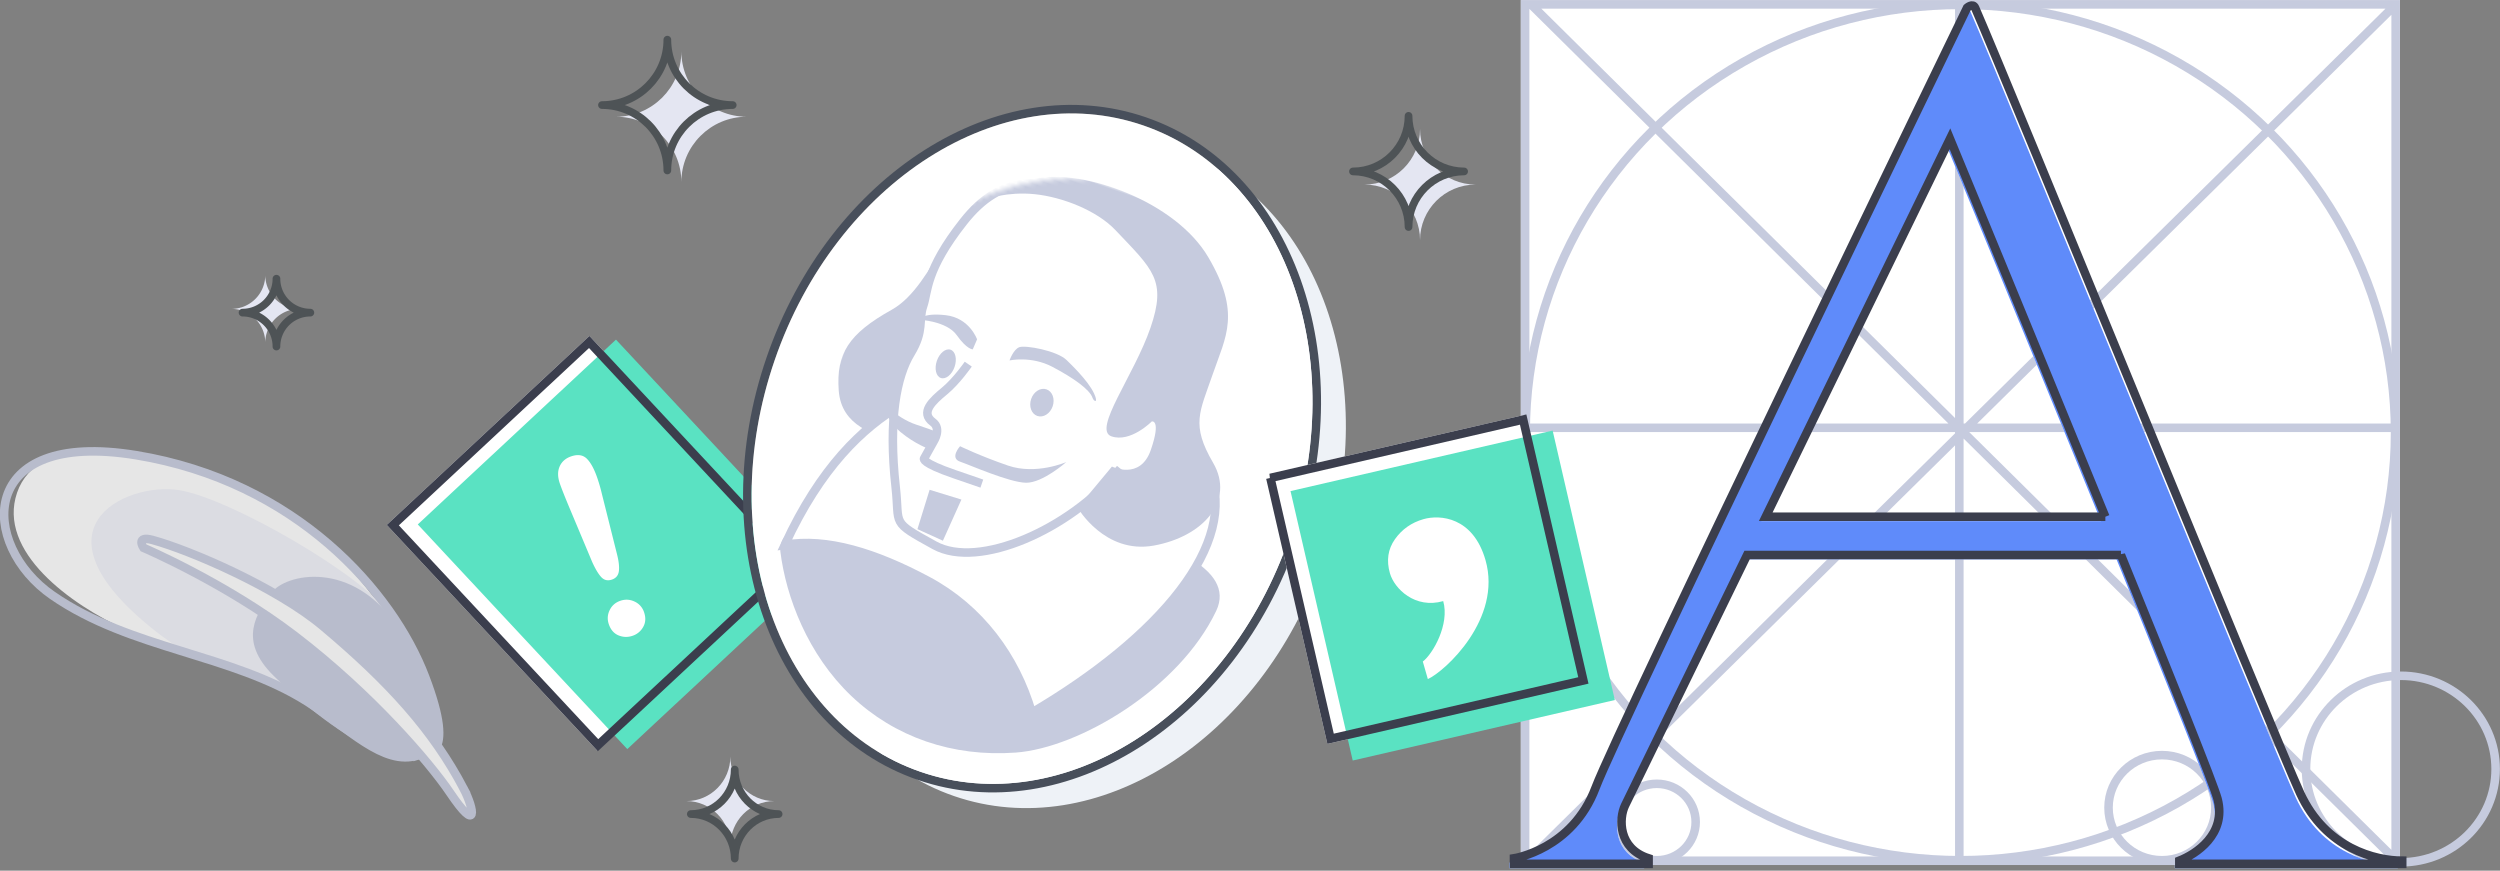 <svg width="491" height="171" viewBox="0 0 491 171" xmlns="http://www.w3.org/2000/svg" xmlns:xlink="http://www.w3.org/1999/xlink"><rect x="0" y="0" width="491" height="171" fill="#808080" stroke="none"/><title>Handbook Illustration</title><defs><path id="a" d="M.471.017h172.656V169.89H.471z"/><path d="M119.7 108.87H46.28l-23.961 49.157c-1.264 2.591-1.39 8.501 4.614 10.42v1.08H.493v-1.08s11.435-1.722 16.011-13.827C21.081 142.514 89.488 1.383 89.488 1.383s1.135-.972 1.56 0c6.684 15.268 58.846 143.393 63.856 154.28 5.01 10.889 14.849 13.246 20.037 13.246v.619h-43.776v-.619c3.218-1.255 9.313-5.159 7.52-12.11-.71-2.751-9.105-23.669-18.985-47.93zm-3.061-7.51c-14.395-35.263-30.516-74.235-30.516-74.235L49.939 101.36h66.7z" id="b"/><ellipse id="c" cx="53.875" cy="67.962" rx="53.454" ry="67.137"/><ellipse id="d" cx="46.128" cy="65.597" rx="53.454" ry="67.137"/><ellipse id="e" cx="46.128" cy="65.597" rx="53.454" ry="67.137"/></defs><g fill="none" fill-rule="evenodd"><g transform="translate(298.22)"><ellipse stroke="#2E3542" stroke-width="1.361" fill="#E9EEF4" cx="86.799" cy="84.954" rx="85.374" ry="83.998"/><use fill="#FFF" xlink:href="#a"/><path stroke="#C6CBDE" stroke-width="1.68" d="M1.311.857h170.976V169.05H1.311zM86.59.956v168.596M1.49 84.018h171.561M2.354.763l170.7 168.915M172.477.716L1.352 169.57"/><ellipse stroke="#C6CBDE" stroke-width="1.68" cx="27.18" cy="161.444" rx="7.631" ry="7.508"/><ellipse stroke="#C6CBDE" stroke-width="1.68" cx="126.386" cy="158.628" rx="10.493" ry="10.324"/><ellipse stroke="#C6CBDE" stroke-width="1.68" cx="173.303" cy="151.041" rx="18.619" ry="18.319"/><ellipse stroke="#C6CBDE" stroke-width="1.68" cx="86.799" cy="84.954" rx="85.374" ry="83.998"/></g><g transform="translate(295.983 .984)"><use fill="#FFF" xlink:href="#b"/><use fill="#5F8BFA" xlink:href="#b"/></g><path d="M416.552 109h-73.42l-23.962 49.157c-1.264 2.591-1.39 8.502 4.615 10.42v1.081h-26.44v-1.081s11.434-1.721 16.01-13.827C317.933 142.644 386.34 1.513 386.34 1.513s1.135-.972 1.56 0c6.683 15.269 58.846 143.393 63.856 154.281 5.01 10.888 14.848 13.245 20.037 13.245v.62h-43.776v-.62c3.217-1.254 9.312-5.159 7.519-12.11-.71-2.75-9.105-23.669-18.984-47.93zm-3.062-7.509c-14.394-35.264-30.516-74.236-30.516-74.236l-36.183 74.236h66.7z" stroke="#3B3E4D" stroke-width="1.68"/><path fill="#FFF" d="M75.959 103.096l39.807-37.12 41.347 44.338-39.807 37.121z"/><path d="M82.05 102.998l38.925-36.297 41.147 44.125-38.924 36.297-41.147-44.125zm29.71-3.452l4.555 10.847c.632 1.39 1.23 2.38 1.792 2.973.563.592 1.256.746 2.08.463.81-.279 1.264-.842 1.365-1.689.101-.847-.029-1.968-.39-3.364l-2.949-11.763a32.44 32.44 0 0 0-.909-3.16c-.595-1.73-1.273-2.979-2.032-3.746-.76-.766-1.795-.924-3.108-.472-1.084.374-1.834 1.034-2.25 1.98-.417.947-.405 2.062.037 3.344.324.943.928 2.471 1.81 4.587zm12.485 25.32a3.695 3.695 0 0 0 2.087-1.75c.476-.85.528-1.813.158-2.887a3.47 3.47 0 0 0-1.855-2.079c-.91-.434-1.845-.485-2.806-.154-.962.331-1.66.945-2.094 1.841-.434.897-.487 1.82-.16 2.773.376 1.09 1.015 1.818 1.919 2.186.903.367 1.82.39 2.751.07z" fill="#5AE2C2"/><path d="M77.146 103.138l40.302 43.218 38.579-35.975-40.302-43.218-38.579 35.975z" stroke="#3B3E4D" stroke-width="1.68"/><g transform="rotate(19 57.127 544.66)"><use fill="#EEF2F7" xlink:href="#c"/><ellipse stroke="#484F5B" stroke-width="1.68" cx="46.128" cy="65.597" rx="54.294" ry="67.977"/><mask id="f" fill="#fff"><use xlink:href="#e"/></mask><use fill="#FFF" xlink:href="#e"/><g transform="translate(4.716 11.867)" mask="url(#f)"><path d="M15.793 17.157c-4.594-5.995-2.727 12.402-9.29 19.713-6.564 7.312-7.53 11.78-4.72 18.397 2.811 6.616 9.676 5.86 14.01 5.86s3.225-12.477 3.225-12.477 1.369-25.499-3.225-31.493zM25.221 69.852S-2.729 80.786 1.243 88.913c3.972 8.127 11.704 17.397 22.403 22.294 10.7 4.897 22.771 4.887 34.181 0C69.237 106.32 84.1 88.913 85.983 72.07c2.07-18.517-60.762-2.218-60.762-2.218z" fill="#C6CBDE"/><path d="M1.655 87.395c7.287-4.017 17.29-4.31 28.768-2.472C41.9 86.76 51.59 93.376 58.25 102.754c19.082-22.313 27.63-44.708 17.498-56.16-10.132-11.452-37.366-14.938-45.325-7.015C22.463 47.5 5.065 54.022 1.655 87.395z" stroke="#C6CBDE" stroke-width="1.68" fill="#FFF"/><path d="M39.165 2.656c-13.435 0-20.963 1.792-24.994 13.312-4.03 11.52-2.104 15.233-2.104 18.224 0 2.99 1.838 4.493.714 9.61-1.124 5.115 0 13.64 5.784 25.836 3.248 6.849 1.094 6.576 10.92 8.276 9.826 1.7 24.007-11.651 29.29-25.342 5.438 2 7.877 2.963 7.877-2.2 0-5.164.867-20.665-2.439-31.048C60.908 8.941 52.6 2.656 39.165 2.656z" stroke="#C6CBDE" stroke-width="1.68" fill="#FFF"/><ellipse fill="#C6CBDE" cx="40.301" cy="44.557" rx="2.233" ry="2.763"/><ellipse fill="#C6CBDE" cx="19.958" cy="43.502" rx="1.839" ry="2.936"/><path d="M24.161 42.113s-1.082 3.886-2.7 6.522c-1.619 2.637-3.185 5.57-.156 6.518 2.066.646 1.374 3.482 1.374 3.482l-.687 3.854s-.312.943 6.645.943h5.684" stroke="#C6CBDE" stroke-width="1.68"/><path d="M10.226 54.318s3.782 2.416 8.18 2.357c4.398-.06 4.505.105 4.505.105l-.583 3.6s-2.917-.005-6.41-1.327c-3.494-1.323-5.692-4.735-5.692-4.735zm14.79 13.6l6.532-.22-.806 8.827-5.468-.52-.258-8.087zM27.89 57.88s4.272.53 10.13.53c5.857 0 10.608-4.383 10.608-4.383s-3.055 5.407-6.156 6.419c-3.102 1.011-11.386.3-13.6.3-2.214 0-.982-2.866-.982-2.866zM12.24 37.003s5.151-1.532 7.939.474c2.788 2.005 3.871 1.61 3.871 1.61l.165-2.14s-2.76-3.502-7.362-2.484c-4.602 1.02-4.613 2.54-4.613 2.54zM31.589 38.787s3.706-2.263 8.339-1.555c4.632.71 8.419 1.82 9.47 3.203.468.614 1.553.707 0-.917-1.937-2.029-6.383-4.035-7.203-4.434-2.392-1.161-8.66-.181-9.633.616-.973.798-.973 3.087-.973 3.087z" fill="#C6CBDE"/><path d="M53.661 61.789s7.998 6.94 16.543 2.164c8.544-4.775 12.304-13.514 5.72-19.187-6.584-5.674-5.72-8.524-5.72-16.416 0-7.892 1.397-13.123-8.295-21.43-9.692-8.308-28.816-8.428-36.924-3.648-8.109 4.78-8.014 7.062-8.014 7.062s3.31-2.777 8.656-4.027c5.278-1.235 12.561-.96 17.292 1.505 9.522 4.96 12.757 5.996 12.757 15.918 0 9.921-4.287 22.636-.307 22.636s6.54-5.35 6.54-5.35 1.64-1.038 1.64 5.35c0 6.387-6.158 5.582-6.158 5.582l-3.73 9.84z" fill="#C6CBDE"/></g></g><g><path fill="#FFF" d="M248.49 93.235l50.786-11.725 12.207 52.871-50.786 11.725z"/><path d="M253.457 96.45l51.48-11.885 12.217 52.919-51.48 11.885-12.217-52.919zm25.982 33.477l.989 3.446c3.384-1.533 14.632-11.835 11.325-23.365-2.44-8.51-8.96-8.97-12.18-8.048-2.362.677-4.23 1.99-5.608 3.94-1.377 1.949-1.705 4.18-.984 6.693.865 3.016 4.926 7.051 10.465 5.463 1.303 4.545-2.036 10.373-4.007 11.87z" fill="#5AE2C2" style="mix-blend-mode:multiply"/><path d="M249.498 93.864l11.828 51.234 49.65-11.462-11.829-51.234-49.649 11.462z" stroke="#3B3E4D" stroke-width="1.68"/></g><g><path d="M52.098 67.327c0-3.678-2.98-6.66-6.657-6.66a6.658 6.658 0 0 0 6.657-6.66c0 3.68 2.98 6.66 6.656 6.66a6.658 6.658 0 0 0-6.656 6.66" fill="#E4E6F2"/><path d="M54.294 68.06c0-3.679-2.98-6.66-6.656-6.66a6.658 6.658 0 0 0 6.656-6.66c0 3.679 2.98 6.66 6.657 6.66a6.658 6.658 0 0 0-6.657 6.66z" stroke="#4E5356" stroke-width="1.512" stroke-linecap="round" stroke-linejoin="round"/><path d="M143.44 166.076c0-4.828-3.86-8.743-8.622-8.743 4.762 0 8.623-3.913 8.623-8.742 0 4.829 3.86 8.742 8.622 8.742-4.762 0-8.622 3.915-8.622 8.743" fill="#E4E6F2"/><path d="M135.678 159.882c4.761 0 8.622-3.913 8.622-8.742 0 4.829 3.86 8.742 8.622 8.742-4.761 0-8.622 3.915-8.622 8.743 0-4.828-3.86-8.743-8.622-8.743z" stroke="#4E5356" stroke-width="1.512" stroke-linecap="round" stroke-linejoin="round"/><g><path d="M133.82 35.773c0-7.094-5.75-12.846-12.84-12.846 7.09 0 12.84-5.75 12.84-12.845 0 7.095 5.748 12.845 12.839 12.845-7.09 0-12.84 5.752-12.84 12.846" fill="#E4E6F2"/><path d="M131.066 33.48c0-7.094-5.75-12.845-12.84-12.845 7.09 0 12.84-5.75 12.84-12.846 0 7.095 5.748 12.846 12.84 12.846-7.092 0-12.84 5.751-12.84 12.845z" stroke="#4E5356" stroke-width="1.512" stroke-linecap="round" stroke-linejoin="round"/></g><g><path d="M267.98 36.25c6.028 0 10.915-4.889 10.915-10.92 0 6.031 4.886 10.92 10.913 10.92-6.027 0-10.913 4.888-10.913 10.918 0-6.03-4.887-10.919-10.914-10.919z" fill="#E4E6F2"/><path d="M276.638 44.589c0-6.03-4.887-10.919-10.914-10.919 6.027 0 10.914-4.887 10.914-10.918 0 6.03 4.887 10.918 10.914 10.918-6.027 0-10.914 4.89-10.914 10.919z" stroke="#4E5356" stroke-width="1.512" stroke-linecap="round" stroke-linejoin="round"/></g></g><g opacity=".8"><path d="M77.025 148.423c-3.25 1.052-12.9-8.808-24.978-15.58-8.025-4.5-16.37-4.188-27.257-9.127-10.887-4.94-25.387-15.391-21.437-26.956 3.95-11.564 24.002-11.45 47.463.907 23.462 12.358 34.132 37.487 33.333 45.19-.337 3.246-1.99 3.904-7.124 5.566z" fill="#FFF"/><path d="M77.104 121.27c-5.027-7.927-32.058-23.51-42.063-25.029-10.397-1.577-30.7 7.716-3.448 28.526 10.508 7.876 12.31 3.895 24.55 10.483 11.616 6.254 21.393 16.258 26.784 13.541 7.444-3.75.698-17.237-5.823-27.521z" fill="#F1F2FA"/><path d="M85.342 146.29c.948-3.536 1.733-9.726-7.193-23.116-8.927-13.391-22.183-10.544-24.896-6.671-2.713 3.873-6.717 9.151.528 16.262 7.244 7.112 15.96 13.387 20.88 14.705 4.92 1.318 9.734 2.356 10.681-1.18z" fill="#C6CBDE"/><path d="M82.051 148.359c1.311-.426 7.823 1.302 1.437-15.442-6.386-16.743-25.382-38.363-56.756-43.518-31.374-5.155-30.865 17.564-16.417 27.55 15.418 10.657 35.116 11.403 50.104 20.91 7.907 5.015 14.907 12.685 21.632 10.5z" stroke="#C6CBDE" stroke-width="1.68"/><path d="M91.025 154.816c2.213 4.195 2.9 9.083-2.645.86-3.952-5.86-15.446-19.323-30.562-30.868-13.523-10.33-29.645-17.224-29.645-17.224s-1.618-2.465 1.798-1.53c7.408 2.029 24.385 9.335 33.447 16.935 13.24 11.103 21.67 20.572 27.607 31.827z" stroke="#C6CBDE" stroke-width="1.68" fill="#FFF"/></g></g></svg>